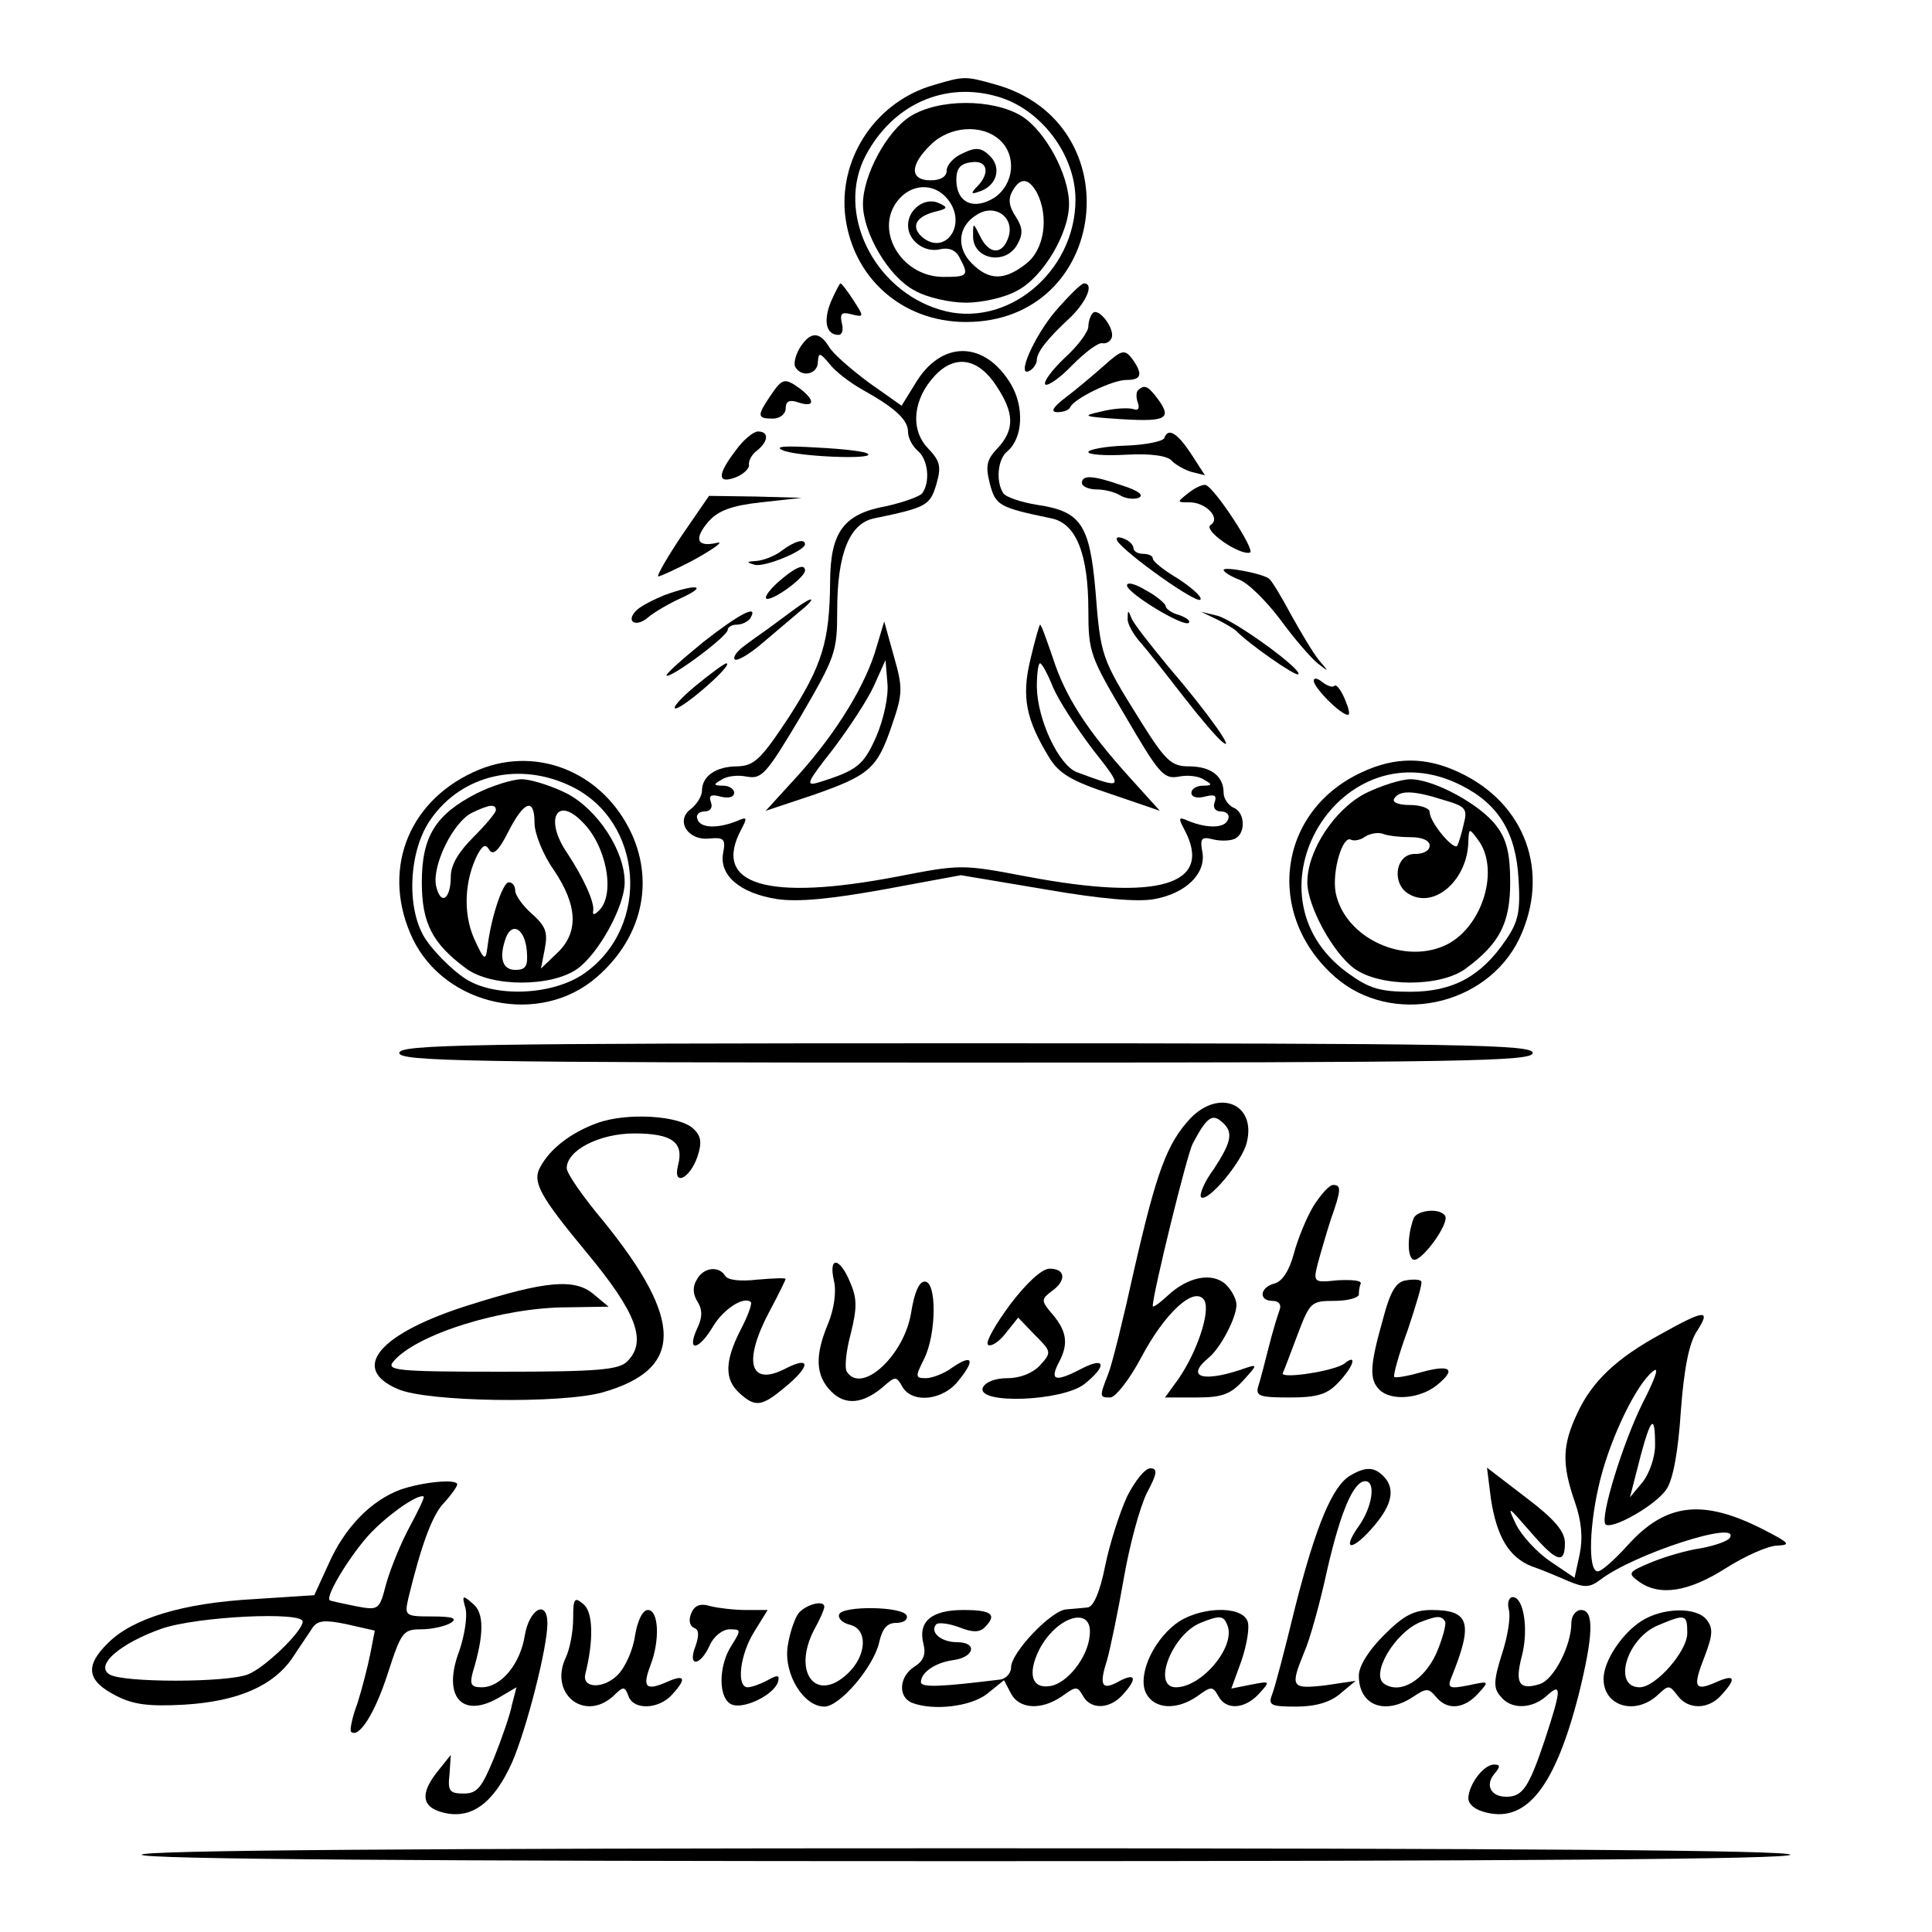 <?xml version="1.0" standalone="no"?>
<!DOCTYPE svg PUBLIC "-//W3C//DTD SVG 20010904//EN"
 "http://www.w3.org/TR/2001/REC-SVG-20010904/DTD/svg10.dtd">
<svg version="1.0" xmlns="http://www.w3.org/2000/svg"
 width="300pt" height="300pt" viewBox="0 0 300 300"
 preserveAspectRatio="xMidYMid meet">
<g transform="translate(0,300) scale(0.1,-0.1)"
fill="#000000" stroke="none">
<path d="M1450 2868 c-88 -25 -146 -110 -138 -199 10 -99 88 -169 188 -169
222 0 259 310 45 369 -46 13 -48 13 -95 -1z m99 -18 c67 -19 121 -90 121 -160
0 -113 -108 -202 -210 -171 -104 31 -162 151 -116 239 42 80 123 116 205 92z"/>
<path d="M1413 2819 c-36 -23 -73 -91 -73 -136 0 -45 40 -113 80 -134 19 -11
55 -19 80 -19 25 0 61 8 80 19 40 21 80 89 80 134 0 46 -37 114 -74 137 -45
27 -129 27 -173 -1z m139 -36 c27 -24 23 -69 -8 -90 -32 -20 -59 -8 -59 28 0
17 6 25 23 27 25 4 30 -16 10 -37 -11 -11 -10 -13 1 -9 28 8 37 36 19 55 -14
14 -22 15 -43 5 -14 -6 -25 -18 -25 -27 0 -9 -9 -15 -25 -15 -32 0 -33 23 0
55 29 29 79 33 107 8z m58 -82 c19 -37 12 -88 -16 -110 -34 -27 -58 -27 -85 0
-24 24 -22 57 7 75 28 19 60 -3 50 -34 -9 -28 -30 -28 -44 1 -11 22 -11 22
-11 1 -1 -37 51 -47 69 -13 9 16 8 26 -3 43 -10 15 -12 27 -5 39 12 22 25 21
38 -2z m-135 -15 c25 -38 -8 -82 -42 -55 -19 16 -12 32 18 40 21 5 22 7 6 14
-21 9 -47 -10 -47 -35 0 -24 26 -43 50 -37 13 3 24 -1 30 -13 15 -28 13 -30
-25 -30 -67 0 -110 76 -68 122 23 25 59 23 78 -6z"/>
<path d="M1290 2531 c-12 -30 -7 -51 12 -51 6 0 8 8 5 19 -3 14 0 17 15 13 20
-5 20 -4 3 22 -9 14 -18 26 -20 26 -1 0 -8 -13 -15 -29z"/>
<path d="M1639 2517 c-34 -40 -63 -107 -39 -92 5 3 10 11 10 16 0 12 16 33 53
67 25 25 36 52 20 52 -5 -1 -24 -20 -44 -43z"/>
<path d="M1697 2514 c-4 -4 -7 -14 -7 -21 0 -8 -16 -30 -37 -49 -20 -19 -33
-37 -30 -41 4 -3 23 10 42 30 20 20 41 36 47 34 6 -1 12 3 14 8 6 14 -20 48
-29 39z"/>
<path d="M1242 2460 c-7 -12 -10 -25 -7 -30 10 -17 35 -11 35 8 1 15 3 15 18
-3 9 -12 33 -30 51 -40 52 -29 71 -47 71 -66 0 -9 7 -22 15 -29 16 -13 20 -48
7 -66 -4 -5 -29 -14 -56 -20 -66 -12 -87 -40 -87 -119 -1 -91 -12 -128 -65
-210 -43 -65 -53 -74 -79 -75 -33 0 -55 -15 -55 -38 0 -8 -8 -21 -17 -28 -25
-18 -5 -50 29 -46 22 2 25 -1 21 -22 -7 -35 26 -63 83 -72 33 -5 84 0 167 15
l119 22 131 -22 c86 -15 145 -20 170 -15 49 9 80 40 74 73 -4 21 -1 24 15 20
11 -3 26 -3 34 0 19 7 18 42 -1 49 -8 4 -15 14 -15 23 0 26 -20 41 -54 41 -27
0 -36 8 -76 72 -60 96 -61 99 -69 201 -9 103 -23 123 -90 133 -25 4 -49 12
-53 18 -12 18 -9 53 6 65 24 20 27 68 6 104 -41 69 -109 69 -149 1 l-21 -34
-51 36 c-28 21 -56 45 -62 56 -15 24 -29 23 -45 -2z m305 -59 c28 -42 29 -68
2 -97 -17 -18 -19 -27 -12 -55 9 -34 14 -37 96 -54 38 -8 57 -55 57 -143 0
-65 3 -72 58 -165 52 -89 59 -97 82 -93 14 3 32 1 40 -5 13 -7 12 -9 -2 -9
-10 0 -18 -5 -18 -11 0 -7 9 -9 21 -6 15 4 19 2 15 -9 -3 -8 1 -14 10 -14 9 0
14 -6 11 -12 -4 -14 -31 -15 -61 -3 -16 7 -17 6 -7 -13 46 -86 -39 -112 -245
-73 -100 19 -102 19 -200 0 -203 -39 -289 -13 -243 73 10 19 9 20 -7 13 -30
-12 -57 -11 -61 3 -3 6 2 12 11 12 9 0 13 6 10 14 -4 11 0 13 15 9 12 -3 21
-1 21 6 0 6 -8 11 -17 11 -15 0 -16 2 -3 9 8 6 26 8 40 5 23 -4 30 4 83 93 54
93 57 100 57 165 0 88 19 135 57 143 82 17 87 20 97 53 8 28 6 36 -14 57 -27
29 -22 76 12 112 31 33 67 27 95 -16z"/>
<path d="M1361 1995 c-16 -57 -61 -131 -120 -197 l-52 -57 72 24 c89 31 101
41 124 109 17 49 17 58 3 107 l-15 54 -12 -40z m0 -138 c-20 -45 -29 -53 -90
-72 -21 -6 -18 0 22 51 25 33 54 77 64 99 l18 40 3 -36 c2 -20 -6 -56 -17 -82z"/>
<path d="M1600 1976 c-14 -58 -7 -93 29 -152 15 -25 35 -37 96 -57 l76 -26
-47 52 c-67 74 -100 126 -119 185 -10 29 -18 52 -20 52 -1 0 -8 -24 -15 -54z
m35 -43 c9 -21 37 -64 62 -97 49 -62 48 -62 -25 -35 -28 11 -61 81 -62 132 0
20 2 37 5 37 3 0 12 -17 20 -37z"/>
<path d="M1714 2432 c-17 -15 -43 -37 -59 -49 -21 -16 -24 -23 -13 -23 9 0 18
3 20 8 6 13 65 42 87 42 24 0 26 9 9 33 -12 15 -16 14 -44 -11z"/>
<path d="M1196 2385 c-21 -31 -20 -35 4 -35 11 0 20 7 20 16 0 11 6 14 20 9
25 -8 26 3 3 21 -25 18 -28 17 -47 -11z"/>
<path d="M1767 2394 c-3 -3 -3 -12 0 -20 3 -9 0 -12 -8 -9 -8 2 -30 1 -49 -4
-32 -7 -28 -8 33 -12 69 -4 78 1 53 34 -14 18 -19 20 -29 11z"/>
<path d="M1142 2300 c-29 -38 -28 -52 1 -41 12 5 21 14 20 19 -1 6 4 16 12 22
19 15 19 30 2 30 -7 0 -23 -13 -35 -30z"/>
<path d="M1808 2320 c-1 -5 -29 -11 -61 -12 -31 -1 -57 -6 -57 -10 0 -4 27 -6
60 -4 39 2 64 -2 70 -10 6 -6 20 -14 31 -17 l20 -5 -20 31 c-22 34 -37 44 -43
27z"/>
<path d="M1215 2301 c21 -10 142 -15 133 -6 -3 4 -39 8 -79 10 -50 3 -67 2
-54 -4z"/>
<path d="M1680 2250 c0 -5 10 -10 23 -10 12 0 28 -4 36 -9 8 -5 21 -7 29 -4 9
4 0 11 -25 19 -46 16 -63 17 -63 4z"/>
<path d="M1846 2235 c-19 -15 -19 -15 1 -15 26 0 49 -25 33 -35 -13 -8 45 -48
61 -43 9 3 -55 101 -69 105 -4 1 -16 -4 -26 -12z"/>
<path d="M1059 2169 c-22 -33 -39 -62 -37 -64 1 -1 28 11 58 27 30 17 45 28
33 25 -31 -7 -36 6 -13 33 15 17 36 25 82 30 l63 7 -72 2 -72 1 -42 -61z"/>
<path d="M1735 2160 c12 -19 124 -99 129 -91 3 4 -13 18 -34 32 -22 13 -40 27
-40 32 0 4 -7 7 -15 7 -8 0 -15 4 -15 9 0 5 -7 12 -16 15 -8 3 -12 2 -9 -4z"/>
<path d="M1214 2145 c-10 -8 -28 -15 -39 -16 -16 -1 -17 -2 -3 -6 16 -4 78 22
78 32 0 9 -16 5 -36 -10z"/>
<path d="M1207 2095 c-15 -14 -22 -25 -15 -25 14 1 58 34 58 44 0 12 -16 5
-43 -19z"/>
<path d="M1900 2115 c0 -3 11 -10 24 -15 14 -5 42 -33 64 -62 21 -29 48 -60
58 -68 18 -14 18 -14 2 5 -9 11 -28 43 -43 70 -15 28 -30 53 -34 56 -8 8 -71
20 -71 14z"/>
<path d="M1750 2091 c0 -12 89 -66 96 -58 3 3 -4 8 -15 12 -12 3 -21 10 -21
14 0 3 -13 15 -30 24 -16 10 -30 14 -30 8z"/>
<path d="M1032 2076 c-17 -7 -37 -17 -44 -24 -17 -17 -1 -27 18 -11 9 8 33 22
53 31 41 19 23 22 -27 4z"/>
<path d="M1235 2055 c-11 -8 -30 -22 -42 -31 -13 -9 -31 -22 -40 -29 -10 -8
-15 -16 -12 -19 3 -3 21 7 40 23 19 16 45 38 59 50 29 23 25 28 -5 6z"/>
<path d="M1092 2003 c-33 -27 -59 -50 -57 -52 6 -5 95 61 95 71 0 4 6 8 14 8
8 0 18 5 21 10 14 23 -17 7 -73 -37z"/>
<path d="M1751 2040 c-1 -8 9 -26 22 -40 12 -14 41 -51 65 -82 24 -31 51 -63
60 -70 22 -18 -22 45 -84 117 -28 34 -54 67 -57 75 -5 13 -6 13 -6 0z"/>
<path d="M1890 2038 c14 -7 27 -15 30 -18 18 -19 92 -71 96 -67 7 7 -99 84
-126 91 l-25 6 25 -12z"/>
<path d="M1080 1935 c-23 -19 -37 -35 -31 -35 12 0 91 69 79 70 -3 0 -25 -16
-48 -35z"/>
<path d="M2040 1943 c0 -11 42 -53 53 -53 4 0 1 11 -5 25 -6 14 -13 23 -16 20
-3 -3 -11 0 -19 6 -7 6 -13 7 -13 2z"/>
<path d="M735 1801 c-104 -48 -143 -156 -94 -259 51 -105 198 -136 286 -59 69
60 89 145 54 222 -45 98 -152 140 -246 96z m152 -22 c112 -54 124 -217 21
-290 -49 -35 -142 -39 -188 -7 -19 13 -45 39 -58 58 -32 46 -28 139 7 188 48
69 138 90 218 51z"/>
<path d="M740 1768 c-64 -33 -85 -67 -85 -138 0 -63 16 -95 69 -134 39 -29
133 -29 173 0 33 24 73 97 73 134 0 49 -42 113 -90 138 -24 12 -56 22 -70 22
-14 0 -46 -10 -70 -22z m30 -26 c0 -4 -16 -23 -35 -42 -23 -23 -35 -43 -35
-61 0 -36 -16 -46 -23 -14 -6 32 27 99 56 113 27 13 37 14 37 4z m60 -20 c0
-16 13 -49 30 -73 37 -55 39 -97 5 -129 l-25 -24 6 31 c5 26 1 35 -20 54 -14
12 -26 29 -26 36 0 7 -4 13 -10 13 -9 0 -27 -52 -33 -100 -3 -23 -5 -22 -21
13 -17 39 -15 90 6 131 8 14 12 16 18 6 6 -9 15 0 29 28 25 49 41 54 41 14z
m74 2 c38 -37 52 -113 26 -138 -7 -7 -10 -7 -9 -1 3 13 -15 52 -40 90 -36 52
-17 90 23 49z m-86 -200 c2 -24 -1 -30 -18 -30 -20 0 -26 19 -14 51 10 24 29
12 32 -21z"/>
<path d="M2115 1801 c-131 -60 -152 -221 -42 -318 88 -77 235 -46 286 59 49
103 10 211 -94 259 -51 24 -99 24 -150 0z m155 -21 c57 -29 84 -73 88 -145 3
-50 0 -66 -20 -95 -38 -56 -82 -80 -148 -80 -47 0 -64 5 -97 29 -170 123 -10
387 177 291z"/>
<path d="M2120 1768 c-48 -25 -90 -89 -90 -138 0 -37 40 -110 73 -134 40 -29
134 -29 173 0 53 39 69 71 69 134 0 43 -5 66 -21 87 -24 33 -97 73 -134 73
-14 0 -46 -10 -70 -22z m121 -10 c35 -10 38 -14 32 -37 -3 -14 -8 -30 -10 -34
-5 -9 -43 36 -43 52 0 6 -14 11 -31 11 -17 0 -28 4 -24 10 8 13 29 13 76 -2z
m-50 -58 c17 0 29 -5 29 -13 0 -8 -10 -13 -22 -13 -32 1 -38 -48 -9 -63 40
-22 90 24 91 82 1 21 1 22 15 3 34 -45 8 -133 -47 -162 -66 -34 -160 9 -174
80 -6 33 11 90 24 82 4 -2 14 -1 22 5 8 5 21 7 28 4 8 -3 27 -5 43 -5z"/>
<path d="M620 1365 c0 -13 104 -15 880 -15 776 0 880 2 880 15 0 13 -104 15
-880 15 -776 0 -880 -2 -880 -15z"/>
<path d="M1848 1263 c-36 -39 -52 -82 -87 -235 -16 -73 -34 -146 -40 -161 -14
-36 -14 -37 3 -37 8 0 30 28 48 62 37 70 83 112 98 89 10 -17 -11 -80 -40
-122 l-21 -29 49 0 c40 0 53 5 73 27 21 23 22 25 4 19 -64 -23 -96 -16 -59 15
19 15 44 63 44 83 0 8 -7 22 -16 31 -21 20 -59 13 -91 -17 -13 -12 -23 -19
-23 -16 0 19 53 235 62 252 21 40 30 47 44 35 20 -16 17 -31 -11 -74 -15 -20
-23 -40 -20 -44 10 -9 64 55 71 85 15 60 -43 84 -88 37z"/>
<path d="M927 1256 c-41 -15 -73 -40 -88 -68 -13 -23 -1 -45 72 -133 78 -94
94 -138 63 -169 -13 -13 -45 -16 -196 -16 -163 0 -179 2 -167 16 35 42 169 84
270 84 l64 1 -24 20 c-29 24 -74 20 -191 -17 -141 -44 -188 -99 -112 -131 45
-20 254 -23 318 -5 126 36 126 112 0 267 -31 37 -56 73 -56 81 0 28 51 54 105
54 59 0 77 -14 68 -49 -9 -34 18 -22 30 13 7 21 6 32 -6 43 -21 21 -104 26
-150 9z"/>
<path d="M2040 1128 c-11 -18 -25 -52 -31 -75 -7 -26 -18 -43 -30 -46 -23 -6
-25 -27 -3 -27 10 0 14 -6 11 -14 -3 -8 -11 -34 -17 -58 -6 -24 -13 -51 -16
-60 -5 -16 2 -18 49 -18 43 0 58 5 75 23 24 25 30 46 10 30 -15 -12 -101 -25
-96 -15 2 4 12 31 23 60 19 50 21 52 57 52 21 0 38 5 38 10 0 6 1 13 3 17 1 5
-15 6 -36 5 -37 -4 -38 -3 -31 25 4 15 13 46 20 68 17 48 17 55 4 55 -6 0 -19
-15 -30 -32z"/>
<path d="M2195 1108 c-10 -27 -10 -61 0 -64 12 -4 56 56 49 68 -8 13 -44 9
-49 -4z"/>
<path d="M1295 1011 c4 -17 0 -44 -9 -66 -21 -50 -20 -81 5 -106 22 -22 50
-19 82 9 17 15 19 15 28 -1 15 -27 64 -22 88 10 26 32 21 41 -11 19 -12 -9
-31 -16 -40 -16 -17 0 -17 2 -3 30 19 38 20 120 1 120 -9 0 -16 -17 -21 -47
-10 -67 -77 -129 -100 -93 -4 6 -1 33 6 59 10 40 10 55 -1 80 -16 39 -34 41
-25 2z"/>
<path d="M1082 1013 c-7 -11 -6 -23 1 -34 8 -13 8 -25 -1 -43 -16 -36 3 -33
25 4 16 27 48 48 59 38 2 -3 -5 -22 -16 -43 -25 -49 -25 -77 -2 -98 25 -23 35
-21 71 9 40 33 40 49 1 29 -56 -29 -67 10 -25 89 14 26 25 49 25 50 0 2 -20 1
-44 -1 -26 -3 -46 -1 -50 6 -10 16 -34 13 -44 -6z"/>
<path d="M1569 975 c-23 -31 -39 -59 -35 -63 4 -4 17 4 27 17 l20 25 26 -27
c26 -26 26 -27 8 -47 -11 -12 -31 -20 -50 -20 -20 0 -35 -6 -39 -15 -9 -26
124 -21 158 6 35 28 33 43 -4 24 -42 -22 -51 -19 -35 11 15 29 11 49 -14 77
-14 17 -14 20 2 32 23 16 22 35 -3 35 -12 0 -35 -21 -61 -55z"/>
<path d="M2184 1012 c-16 -2 -25 -16 -37 -62 -20 -71 -21 -92 -5 -108 18 -18
63 -14 89 7 31 25 22 33 -25 20 -21 -6 -39 -9 -41 -7 -2 2 7 35 21 73 13 39
23 72 21 75 -1 3 -11 4 -23 2z"/>
<path d="M2580 929 c-70 -38 -108 -74 -131 -124 -23 -49 -24 -78 -4 -136 11
-31 13 -57 8 -82 l-8 -37 -37 25 c-21 14 -45 40 -54 58 -14 30 -13 29 21 -10
42 -49 55 -53 55 -19 0 18 -16 37 -61 71 l-60 46 6 -48 c9 -59 28 -91 63 -105
15 -5 41 -16 57 -23 26 -11 34 -10 50 2 52 40 219 94 201 65 -3 -5 -23 -12
-44 -16 -22 -3 -56 -13 -78 -22 -36 -15 -37 -17 -19 -30 32 -23 77 -16 135 21
30 19 66 35 80 35 21 1 19 4 -20 24 -95 49 -153 43 -213 -24 -20 -22 -40 -40
-46 -40 -16 0 -13 76 4 143 17 67 56 147 81 167 11 10 6 -7 -15 -48 -31 -62
-67 -179 -58 -189 10 -9 79 30 95 55 10 15 18 59 22 121 5 67 13 106 25 124
22 34 13 34 -55 -4z m-10 -173 c0 -19 -9 -44 -19 -57 l-20 -24 9 35 c22 88 30
101 30 46z"/>
<path d="M1750 676 c-11 -24 -27 -73 -34 -108 -8 -40 -18 -63 -27 -64 -8 -1
-22 -2 -33 -3 -23 -1 -86 -67 -86 -90 0 -9 -8 -18 -17 -19 -89 -11 -123 -13
-123 -4 0 15 22 30 49 34 34 4 40 28 7 28 -25 0 -43 16 -32 28 4 3 20 1 36 -5
20 -8 31 -8 39 0 20 20 11 27 -33 27 -50 0 -71 -18 -62 -53 4 -16 0 -26 -14
-35 -24 -15 -26 -47 -4 -56 33 -13 92 -6 117 14 l26 21 11 -21 c13 -24 47 -26
79 -4 22 16 24 16 33 0 12 -21 41 -20 61 2 23 25 21 35 -4 22 -28 -16 -33 -8
-20 32 5 18 17 75 26 127 9 52 25 111 36 133 16 30 17 38 5 38 -8 0 -24 -20
-36 -44z m-58 -216 c-3 -34 -35 -74 -61 -78 -29 -5 -36 19 -17 57 28 53 84 68
78 21z"/>
<path d="M2097 709 c-28 -16 -54 -79 -86 -205 -16 -66 -32 -127 -36 -136 -6
-16 -1 -18 38 -18 30 0 53 7 68 20 l24 20 -47 -7 c-53 -6 -55 -3 -33 51 9 20
25 78 36 129 21 91 41 137 59 137 17 0 11 -41 -11 -71 -27 -39 -8 -37 25 2 28
33 33 58 14 77 -14 14 -27 15 -51 1z"/>
<path d="M622 687 c-46 -17 -87 -59 -112 -116 l-22 -48 -92 -6 c-112 -6 -190
-30 -228 -68 -37 -36 -33 -59 12 -82 27 -14 51 -17 106 -14 83 5 139 29 169
74 11 17 25 37 30 45 8 12 19 13 53 6 l44 -10 -7 -36 c-4 -20 -13 -55 -20 -77
-8 -21 -12 -41 -10 -44 12 -11 37 28 57 90 21 65 24 69 52 69 17 0 38 5 46 10
11 7 3 10 -29 10 -42 0 -43 1 -37 28 20 82 37 130 56 149 11 12 20 25 20 28 0
9 -53 4 -88 -8z m14 -58 c-13 -24 -29 -63 -36 -87 -11 -42 -11 -43 -48 -36
-20 4 -38 8 -40 9 -8 7 40 83 70 111 32 31 70 55 76 50 1 -2 -9 -23 -22 -47z
m-166 -147 c0 -15 -59 -72 -85 -82 -33 -13 -195 -13 -215 0 -23 14 16 48 81
71 55 19 219 27 219 11z"/>
<path d="M723 502 c3 -13 -2 -43 -10 -66 -26 -69 3 -105 60 -73 l29 17 -7 -27
c-3 -16 -16 -53 -28 -83 -19 -46 -26 -55 -47 -55 -22 0 -25 4 -22 30 l2 30
-20 -25 c-29 -36 -25 -57 10 -65 43 -10 77 16 105 78 23 53 55 179 55 216 0
38 -28 23 -35 -18 -7 -45 -37 -81 -67 -81 -16 0 -19 4 -14 23 18 59 18 93 0
107 -16 14 -17 13 -11 -8z"/>
<path d="M890 487 c0 -20 -5 -48 -12 -62 -25 -55 29 -99 74 -59 16 16 18 16
24 0 8 -22 47 -20 67 2 24 26 21 33 -8 20 -32 -14 -38 -8 -25 26 15 39 13 86
-4 86 -8 0 -16 -16 -20 -40 -3 -22 -15 -49 -27 -61 -22 -22 -56 -21 -50 2 13
52 12 96 -3 108 -14 12 -16 9 -16 -22z"/>
<path d="M2343 500 c3 -11 -2 -42 -11 -69 -13 -41 -13 -53 -2 -65 16 -21 49
-20 72 1 23 21 23 11 -3 -68 -25 -75 -35 -89 -60 -89 -24 0 -33 18 -19 35 10
12 10 15 0 15 -16 0 -39 -30 -40 -52 0 -10 11 -19 30 -23 62 -14 105 43 141
182 23 93 25 133 4 133 -8 0 -15 -9 -15 -20 0 -35 -27 -88 -49 -95 -32 -10
-39 1 -28 43 11 42 3 92 -14 92 -6 0 -9 -9 -6 -20z"/>
<path d="M1073 494 c-4 -10 -2 -19 5 -22 7 -2 8 -11 2 -28 -13 -33 7 -32 22 1
6 14 20 25 31 25 18 0 18 -1 3 -25 -21 -32 -21 -84 1 -92 19 -7 64 15 71 35 3
11 0 12 -16 3 -11 -6 -25 -11 -31 -11 -18 0 -12 51 10 86 l21 34 -34 0 c-18 0
-43 3 -55 6 -16 5 -25 1 -30 -12z"/>
<path d="M1240 495 c-6 -8 -14 -31 -17 -52 -6 -43 25 -93 57 -93 24 0 76 61
85 99 5 22 12 31 27 31 11 0 18 5 16 11 -5 15 -101 16 -105 2 -2 -6 5 -13 17
-16 28 -7 26 -48 -4 -76 -49 -46 -86 2 -52 68 9 16 16 32 16 36 0 11 -28 4
-40 -10z"/>
<path d="M1825 478 c-37 -29 -59 -82 -45 -108 13 -24 47 -26 79 -4 22 16 24
16 33 0 12 -22 41 -20 63 4 18 20 18 20 -13 14 l-30 -6 16 44 c8 24 13 52 9
61 -10 25 -77 22 -112 -5z m81 -2 c13 -33 -40 -96 -80 -96 -38 0 -6 82 38 100
30 12 36 12 42 -4z"/>
<path d="M2149 461 c-24 -24 -39 -48 -39 -63 0 -46 40 -62 84 -33 21 14 24 14
36 0 17 -21 43 -19 65 5 18 20 18 20 -15 13 -30 -6 -33 -4 -26 13 34 84 28
104 -31 104 -28 0 -44 -9 -74 -39z m95 21 c2 -4 -4 -27 -14 -50 -19 -41 -55
-63 -80 -47 -23 14 15 79 55 96 26 10 33 11 39 1z"/>
<path d="M2549 483 c-30 -19 -59 -62 -59 -90 0 -42 48 -57 83 -26 18 17 19 17
32 0 16 -22 48 -22 68 1 24 26 21 33 -8 20 -34 -15 -37 -8 -18 40 13 34 13 44
3 57 -16 20 -68 19 -101 -2z m71 -19 c0 -28 -49 -84 -74 -84 -42 0 -21 75 28
96 43 18 46 18 46 -12z"/>
<path d="M220 120 c0 -7 433 -10 1280 -10 847 0 1280 3 1280 10 0 7 -433 10
-1280 10 -847 0 -1280 -3 -1280 -10z"/>
</g>
</svg>

